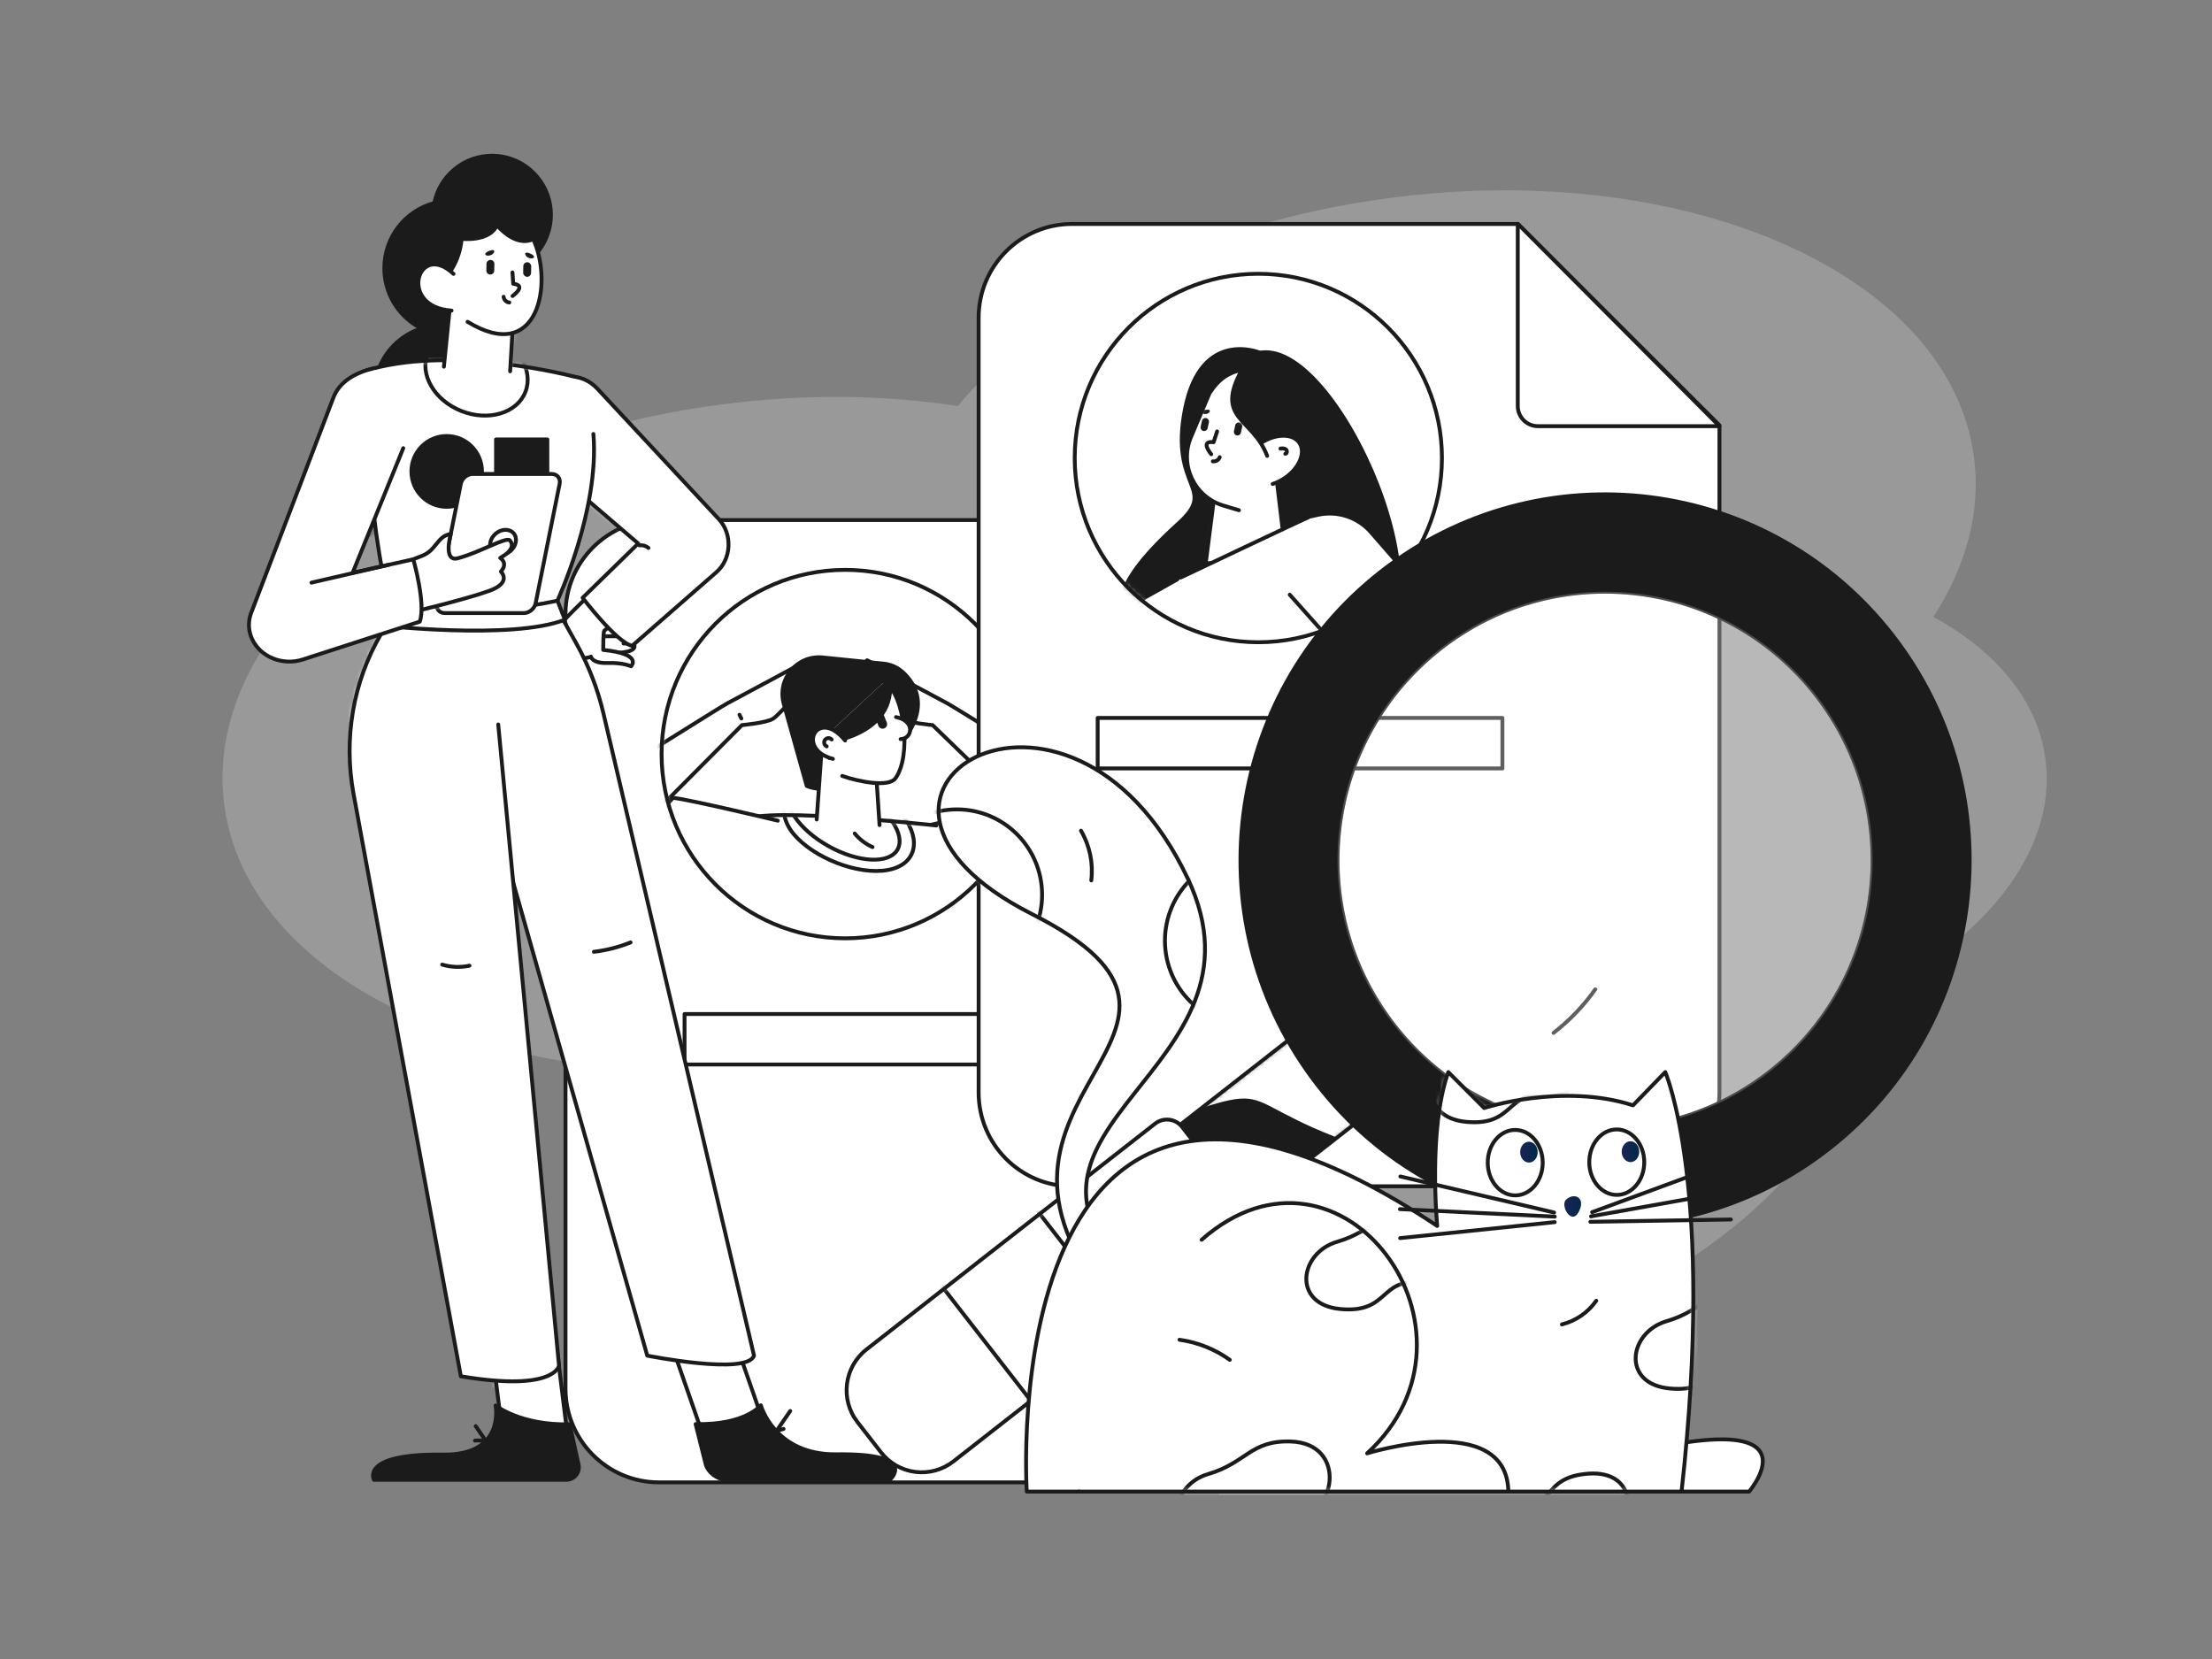 <svg width="480" height="360" viewBox="0 0 480 360" fill="none" xmlns="http://www.w3.org/2000/svg">
<rect x="0" y="0" width="480" height="360" fill="#808080" stroke="none"/>
<mask id="mask0_0_2119" style="mask-type:alpha" maskUnits="userSpaceOnUse" x="0" y="0" width="480" height="360">
<rect width="480" height="360" fill="white"/>
</mask>
<g mask="url(#mask0_0_2119)">
<path opacity="0.2" d="M125.264 230.756C137.071 237.11 152.271 241.038 169.123 241.759C169.13 241.815 169.134 241.872 169.142 241.929C174.293 281.463 230.971 306.671 295.736 298.232C357.419 290.195 404.189 254.535 404.049 217.004C430.162 204.726 446.482 184.869 443.865 164.781C442.202 152.02 433.173 141.309 419.533 133.864C426.626 122.917 429.906 111.106 428.359 99.236C423.208 59.701 366.53 34.493 301.765 42.932C260.7 48.283 226.25 65.879 207.845 88.117C192.014 85.672 174.623 85.412 156.604 87.76C91.839 96.199 43.513 135.089 48.664 174.623C52.42 203.446 83.567 224.649 125.264 230.756Z" fill="white"/>
<path d="M239.741 112.85H142.986C131.791 112.85 122.715 121.956 122.715 133.189V301.33C122.715 312.563 131.791 321.669 142.986 321.669H263.198C274.394 321.669 283.47 312.563 283.47 301.33V156.521L239.741 112.85Z" fill="white"/>
<path fill-rule="evenodd" clip-rule="evenodd" d="M239.741 112.85H142.986C131.791 112.85 122.715 121.956 122.715 133.189V301.33C122.715 312.563 131.791 321.669 142.986 321.669H263.198C274.394 321.669 283.47 312.563 283.47 301.33V156.521L239.741 112.85Z" stroke="#1B1B1B" stroke-width="0.84" stroke-linecap="round" stroke-linejoin="round"/>
<path d="M283.47 156.726H244.07C241.655 156.722 239.701 154.761 239.705 152.346V112.813L283.47 156.726Z" fill="white"/>
<path fill-rule="evenodd" clip-rule="evenodd" d="M283.47 156.726H244.07C241.655 156.722 239.701 154.761 239.705 152.346V112.813L283.47 156.726Z" stroke="#1B1B1B" stroke-width="0.84" stroke-linecap="round" stroke-linejoin="round"/>
<rect x="148.547" y="220.039" width="87.829" height="10.958" fill="white" stroke="#1B1B1B" stroke-width="0.84" stroke-linecap="round" stroke-linejoin="round"/>
<rect x="148.547" y="249.947" width="109.901" height="10.958" fill="white"/>
<rect x="148.547" y="269.124" width="87.829" height="10.958" fill="white"/>
<path d="M256.522 278.938C253.991 282.519 250.941 285.703 247.471 288.384" stroke="#1B1B1B" stroke-width="0.84" stroke-linecap="round" stroke-linejoin="round"/>
<ellipse cx="183.408" cy="163.637" rx="39.843" ry="39.977" fill="white"/>
<mask id="mask1_0_2119" style="mask-type:alpha" maskUnits="userSpaceOnUse" x="143" y="123" width="81" height="81">
<ellipse cx="183.408" cy="163.636" rx="39.843" ry="39.977" fill="white"/>
</mask>
<g mask="url(#mask1_0_2119)">
<path d="M209.804 179.66L226.251 168.587L235.904 175.383L237.126 182.581L215.803 193.762L209.804 179.66Z" fill="white"/>
<mask id="mask2_0_2119" style="mask-type:alpha" maskUnits="userSpaceOnUse" x="209" y="168" width="29" height="26">
<path fill-rule="evenodd" clip-rule="evenodd" d="M209.804 179.66L226.251 168.586L235.904 175.383L237.126 182.581L215.803 193.761L209.804 179.66Z" fill="white"/>
</mask>
<g mask="url(#mask2_0_2119)">
<path d="M232.06 197.461C229.738 184.616 218.126 173.596 218.126 173.596L219.783 194.917L227.029 193.761" fill="white"/>
</g>
<path fill-rule="evenodd" clip-rule="evenodd" d="M209.804 179.66L226.251 168.587L235.904 175.383L237.126 182.581L215.803 193.762L209.804 179.66V179.66Z" stroke="#1B1B1B" stroke-width="0.84" stroke-linecap="round" stroke-linejoin="round"/>
<path d="M218.125 173.596C218.125 173.596 227.782 189.898 224.125 192.617C224.125 192.617 201.149 204.58 204.893 204.411L201.811 179.023C201.811 179.023 209.029 177.528 218.125 173.596Z" fill="white"/>
<path fill-rule="evenodd" clip-rule="evenodd" d="M218.125 173.596C218.125 173.596 227.782 189.898 224.125 192.617C224.125 192.617 201.149 204.58 204.893 204.411L201.811 179.023C201.811 179.023 209.029 177.528 218.125 173.596Z" stroke="#1B1B1B" stroke-width="0.84" stroke-linecap="round" stroke-linejoin="round"/>
<path d="M154.12 176.913L134.794 169.77C134.794 169.77 124.306 182.427 125.907 184.682L151.292 197.461L154.12 176.913Z" fill="white"/>
<mask id="mask3_0_2119" style="mask-type:alpha" maskUnits="userSpaceOnUse" x="125" y="169" width="30" height="29">
<path fill-rule="evenodd" clip-rule="evenodd" d="M154.12 176.913L134.794 169.77C134.794 169.77 124.306 182.427 125.907 184.682L151.292 197.461L154.12 176.913Z" fill="white"/>
</mask>
<g mask="url(#mask3_0_2119)">
<path d="M148.357 172.577C136.357 182.965 134.712 196.267 134.712 196.267L147.002 195.005" fill="white"/>
</g>
<path fill-rule="evenodd" clip-rule="evenodd" d="M154.12 176.913L134.794 169.77C134.794 169.77 124.306 182.427 125.907 184.682L151.292 197.461L154.12 176.913Z" stroke="#1B1B1B" stroke-width="0.84" stroke-linecap="round" stroke-linejoin="round"/>
<path d="M203.19 179.132C203.19 179.132 159.352 174.291 161.667 178.784C169.48 193.949 163.251 171.049 158.168 239.855C158.168 239.855 188.776 253.877 205.482 241.059C205.482 241.059 207.806 214.922 206.914 196.431" fill="white"/>
<mask id="mask4_0_2119" style="mask-type:alpha" maskUnits="userSpaceOnUse" x="158" y="176" width="50" height="71">
<path fill-rule="evenodd" clip-rule="evenodd" d="M203.19 179.132C203.19 179.132 159.352 174.29 161.667 178.783C169.48 193.949 163.251 171.049 158.168 239.855C158.168 239.855 188.776 253.876 205.482 241.058C205.482 241.058 207.806 214.922 206.914 196.431" fill="white"/>
</mask>
<g mask="url(#mask4_0_2119)">
<path d="M197.286 179.142C199.964 184.318 197.39 189.005 190.127 189.005C182.865 189.005 173.664 184.318 170.986 179.142C168.309 173.966 172.025 169.77 179.288 169.77C186.55 169.77 194.608 173.966 197.286 179.142Z" fill="white" stroke="#1B1B1B" stroke-width="0.84" stroke-linecap="round" stroke-linejoin="round"/>
<ellipse cx="183.064" cy="177.803" rx="6.67" ry="13.4" transform="rotate(-60.855 183.064 177.803)" fill="white" stroke="#1B1B1B" stroke-width="0.84" stroke-linecap="round" stroke-linejoin="round"/>
</g>
<path d="M203.19 179.132C203.19 179.132 159.352 174.291 161.667 178.784C169.48 193.949 163.251 171.049 158.168 239.855C158.168 239.855 188.776 253.877 205.482 241.059C205.482 241.059 207.806 214.922 206.914 196.431" stroke="#1B1B1B" stroke-width="0.84" stroke-linecap="round" stroke-linejoin="round"/>
<path d="M168.778 178.082C168.778 178.082 150.098 173.596 146.062 173.122C146.062 173.122 136.434 182.581 139.035 193.761C139.035 193.761 171.099 205.209 175.377 206.623" fill="white"/>
<path d="M168.778 178.082C168.778 178.082 150.098 173.596 146.062 173.122C146.062 173.122 136.434 182.581 139.035 193.761C139.035 193.761 171.099 205.209 175.377 206.623" stroke="#1B1B1B" stroke-width="0.84" stroke-linecap="round" stroke-linejoin="round"/>
<path d="M142.753 175.685L160.999 157.346C160.999 157.346 166.24 156.886 167.747 155.966C169.254 155.046 176.001 147.158 176.001 147.158C176.001 147.158 175.87 145.251 174.298 146.5C174.298 146.5 176.46 144.265 175.215 143.279C175.215 143.279 159.383 151.825 157.833 152.613C156.775 153.151 137.852 165.042 125.926 172.55C121.47 175.354 121.463 181.859 125.907 184.682" fill="white"/>
<path d="M142.753 175.685L160.999 157.346C160.999 157.346 166.24 156.886 167.747 155.966C169.254 155.046 176.001 147.158 176.001 147.158C176.001 147.158 175.87 145.251 174.298 146.5C174.298 146.5 176.46 144.265 175.215 143.279C175.215 143.279 159.383 151.825 157.833 152.613C156.775 153.151 137.852 165.042 125.926 172.55C121.47 175.354 121.463 181.859 125.907 184.682" stroke="#1B1B1B" stroke-width="0.84" stroke-linecap="round" stroke-linejoin="round"/>
<path d="M223.488 177.796L202.375 157.346C202.375 157.346 197.134 156.886 195.627 155.966C194.12 155.046 187.372 147.158 187.372 147.158C187.372 147.158 187.503 145.251 189.075 146.5C189.075 146.5 186.913 144.265 188.158 143.279C188.158 143.279 203.99 151.825 205.541 152.613C206.632 153.168 225.348 164.797 236.354 171.646C240.258 174.075 240.646 179.619 237.126 182.581" fill="white"/>
<path d="M223.488 177.796L202.375 157.346C202.375 157.346 197.134 156.886 195.627 155.966C194.12 155.046 187.372 147.158 187.372 147.158C187.372 147.158 187.503 145.251 189.075 146.5C189.075 146.5 186.913 144.265 188.158 143.279C188.158 143.279 203.99 151.825 205.541 152.613C206.632 153.168 225.348 164.797 236.354 171.646C240.258 174.075 240.646 179.619 237.126 182.581V182.581" stroke="#1B1B1B" stroke-width="0.84" stroke-linecap="round" stroke-linejoin="round"/>
<path d="M175.063 170.55L170.081 152.742C168.569 147.338 172.955 142.102 178.521 142.667L191.654 144.001C193.181 144.138 194.626 144.75 195.787 145.752C198.628 148.268 202.353 153.84 194.495 162.48C183.402 174.677 175.063 170.55 175.063 170.55Z" fill="#1B1B1B" stroke="#1B1B1B" stroke-width="0.84" stroke-linecap="round" stroke-linejoin="round"/>
<path d="M190.86 179.047L189.631 160.361L178.237 163.443L177.218 177.827" fill="white"/>
<mask id="mask5_0_2119" style="mask-type:alpha" maskUnits="userSpaceOnUse" x="177" y="160" width="14" height="20">
<path fill-rule="evenodd" clip-rule="evenodd" d="M190.86 179.047L189.631 160.361L178.237 163.443L177.218 177.827" fill="white"/>
</mask>
<g mask="url(#mask5_0_2119)">
<path d="M182.769 168.381C188.22 171.615 191.524 181.808 191.032 173.938C190.814 170.44 194.398 169.016 194.398 169.016L191.991 162.716L182.818 167.478" fill="white"/>
</g>
<path d="M190.86 179.047L189.631 160.361L178.237 163.443L177.218 177.827" stroke="#1B1B1B" stroke-width="0.84" stroke-linecap="round" stroke-linejoin="round"/>
<path d="M182.769 168.381C186.563 169.695 192.867 170.867 194.301 168.904C197.804 164.105 196.386 150.904 191.989 147.963C187.591 145.023 179.858 152.91 179.858 152.91L179.96 164.471" fill="white"/>
<path d="M182.769 168.381C186.563 169.695 192.867 170.867 194.301 168.904C197.804 164.105 196.386 150.904 191.989 147.963C187.591 145.023 179.858 152.91 179.858 152.91L179.96 164.471" stroke="#1B1B1B" stroke-width="0.84" stroke-linecap="round" stroke-linejoin="round"/>
<path d="M193.021 146.919L177.593 145.117L173.735 152.166L176.415 166.272L177.298 161.42" fill="#1B1B1B"/>
<path d="M177.299 161.42C177.299 161.42 195.131 160.465 193.022 146.919L177.299 161.42Z" fill="#1B1B1B"/>
<path d="M177.299 161.42C177.299 161.42 195.131 160.465 193.022 146.919" stroke="#1B1B1B" stroke-width="0.84" stroke-linecap="round" stroke-linejoin="round"/>
<path d="M183.388 160.685C177.417 153.343 172.581 162.552 180.732 164.673L183.388 160.685Z" fill="white"/>
<path d="M183.388 160.685C177.417 153.343 172.581 162.552 180.732 164.673" stroke="#1B1B1B" stroke-width="0.84" stroke-linecap="round" stroke-linejoin="round"/>
<path d="M191.897 158.055C191.657 158.153 191.388 158.15 191.15 158.049C190.912 157.947 190.723 157.755 190.627 157.515L190.009 155.982C189.807 155.482 190.048 154.912 190.548 154.708C190.788 154.611 191.057 154.613 191.295 154.714C191.533 154.816 191.722 155.008 191.818 155.248L192.436 156.781C192.638 157.281 192.397 157.851 191.897 158.055Z" fill="#1B1B1B"/>
<path d="M190.128 151.345C187.347 152.332 187.197 153.715 188.976 153.212C190.755 152.709 191.945 150.7 190.128 151.345Z" fill="#1B1B1B"/>
<path d="M194.43 155.607C198.621 156.397 198.076 160.285 195.43 160.387L194.43 155.607Z" fill="white"/>
<path d="M194.43 155.607C198.621 156.397 198.076 160.285 195.43 160.387" stroke="#1B1B1B" stroke-width="0.84" stroke-linecap="round" stroke-linejoin="round"/>
<path d="M180.466 160.466C180.207 160.186 179.805 160.091 179.448 160.224C179.091 160.358 178.849 160.693 178.837 161.074C178.824 161.455 179.043 161.805 179.39 161.962" stroke="#1B1B1B" stroke-width="0.84" stroke-linecap="round" stroke-linejoin="round"/>
<path d="M160.473 155.103L160.873 155.907" stroke="#1B1B1B" stroke-width="0.84" stroke-linecap="round" stroke-linejoin="round"/>
<path d="M175.964 150.681L175.163 153.629" stroke="#1B1B1B" stroke-width="0.84" stroke-linecap="round" stroke-linejoin="round"/>
<path d="M177.166 153.897V154.433" stroke="#1B1B1B" stroke-width="0.84" stroke-linecap="round" stroke-linejoin="round"/>
<path d="M185.471 180.865C186.509 182.138 187.833 183.147 189.334 183.812" stroke="#1B1B1B" stroke-width="0.84" stroke-linecap="round" stroke-linejoin="round"/>
</g>
<ellipse cx="183.408" cy="163.637" rx="39.843" ry="39.977" stroke="#1B1B1B" stroke-width="0.84" stroke-linecap="round" stroke-linejoin="round"/>
<path d="M329.388 48.602H232.633C221.438 48.602 212.362 57.708 212.362 68.941V237.082C212.362 248.315 221.438 257.421 232.633 257.421H352.845C364.041 257.421 373.117 248.315 373.117 237.082V92.273L329.388 48.602Z" fill="white"/>
<path fill-rule="evenodd" clip-rule="evenodd" d="M329.388 48.602H232.633C221.438 48.602 212.362 57.708 212.362 68.941V237.082C212.362 248.315 221.438 257.421 232.633 257.421H352.845C364.041 257.421 373.117 248.315 373.117 237.082V92.273L329.388 48.602Z" stroke="#1B1B1B" stroke-width="0.84" stroke-linecap="round" stroke-linejoin="round"/>
<path d="M373.117 92.478H333.717C332.557 92.476 331.446 92.013 330.627 91.192C329.808 90.37 329.35 89.257 329.352 88.097V48.565L373.117 92.478Z" fill="white"/>
<path fill-rule="evenodd" clip-rule="evenodd" d="M373.117 92.478H333.717C332.557 92.476 331.446 92.013 330.627 91.192C329.808 90.37 329.35 89.257 329.352 88.097V48.565L373.117 92.478Z" stroke="#1B1B1B" stroke-width="0.84" stroke-linecap="round" stroke-linejoin="round"/>
<rect x="238.193" y="155.791" width="87.829" height="10.958" fill="white" stroke="#1B1B1B" stroke-width="0.84" stroke-linecap="round" stroke-linejoin="round"/>
<rect x="238.193" y="185.699" width="109.901" height="10.958" fill="white"/>
<rect x="238.193" y="204.876" width="87.829" height="10.958" fill="white"/>
<path d="M346.168 214.69C343.638 218.271 340.587 221.455 337.117 224.136" stroke="#1B1B1B" stroke-width="0.84" stroke-linecap="round" stroke-linejoin="round"/>
<ellipse cx="273.055" cy="99.388" rx="39.843" ry="39.977" fill="white"/>
<mask id="mask6_0_2119" style="mask-type:alpha" maskUnits="userSpaceOnUse" x="233" y="59" width="80" height="81">
<ellipse cx="273.054" cy="99.388" rx="39.843" ry="39.977" fill="white"/>
</mask>
<g mask="url(#mask6_0_2119)">
<path d="M274.692 83.751L273.41 76.541C273.41 76.541 260.69 71.122 257.171 88.639C253.652 106.157 264.344 105.749 255.818 113.49C247.292 121.23 237.547 131.822 247.088 137.932C256.63 144.043 296.014 134.062 296.014 134.062L288.908 107.831L274.692 83.751Z" fill="#1B1B1B" stroke="#1B1B1B" stroke-width="0.84" stroke-linecap="round" stroke-linejoin="round"/>
<path d="M271.382 77.233C270.702 78.205 270.072 79.212 269.494 80.248C263.502 91.041 272.531 92.177 275.684 100.517C277.086 104.228 277.329 109.359 274.55 117.419C266.473 140.845 271.041 153.419 297.502 140.241C316.044 131.007 287.893 68.678 271.382 77.233Z" fill="#1B1B1B" stroke="#1B1B1B" stroke-width="0.84" stroke-linecap="round" stroke-linejoin="round"/>
<path d="M279.004 120.348L276.184 97.062L264.322 101.317L261.688 121.845" fill="white"/>
<mask id="mask7_0_2119" style="mask-type:alpha" maskUnits="userSpaceOnUse" x="261" y="97" width="19" height="25">
<path fill-rule="evenodd" clip-rule="evenodd" d="M279.004 120.348L276.184 97.062L264.322 101.317L261.688 121.845" fill="white"/>
</mask>
<g mask="url(#mask7_0_2119)">
<path d="M263.428 119C266.779 113.333 268.574 110.112 268.574 110.112L263.248 108.656C263.248 108.656 260.076 124.667 263.428 119Z" fill="white"/>
</g>
<path d="M279.004 120.348L276.184 97.062L264.322 101.317L261.688 121.845" stroke="#1B1B1B" stroke-width="0.84" stroke-linecap="round" stroke-linejoin="round"/>
<path d="M272.425 97.059C272.806 96.723 273.211 96.414 273.637 96.136C276.869 94.018 280.611 94.025 281.993 96.15C283.376 98.275 281.876 101.714 278.643 103.831C277.875 104.337 277.043 104.737 276.168 105.021" fill="white"/>
<path d="M272.425 97.059C272.806 96.723 273.211 96.414 273.637 96.136C276.869 94.018 280.611 94.025 281.993 96.15C283.376 98.275 281.876 101.714 278.643 103.831C277.875 104.337 277.043 104.737 276.168 105.021" stroke="#1B1B1B" stroke-width="0.84" stroke-linecap="round" stroke-linejoin="round"/>
<path d="M274.973 98.928C271.82 90.587 263.502 91.041 269.494 80.248C266.662 80.873 264.563 82.102 262.469 85.313L258.453 94.807C255.891 100.862 259.145 107.806 265.424 109.692L268.85 110.72" fill="white"/>
<mask id="mask8_0_2119" style="mask-type:alpha" maskUnits="userSpaceOnUse" x="257" y="80" width="18" height="31">
<path fill-rule="evenodd" clip-rule="evenodd" d="M274.973 98.928C271.82 90.587 263.502 91.041 269.494 80.248C266.662 80.873 264.563 82.102 262.469 85.313L258.453 94.807C255.891 100.862 259.145 107.806 265.424 109.692L268.85 110.72" fill="white"/>
</mask>
<g mask="url(#mask8_0_2119)">
<path d="M261.133 93.519C260.716 93.427 260.452 93.014 260.543 92.596L260.821 91.317C260.864 91.116 260.985 90.941 261.158 90.83C261.33 90.719 261.54 90.681 261.741 90.724C262.158 90.816 262.423 91.229 262.331 91.647L262.053 92.927C262.01 93.127 261.889 93.302 261.716 93.414C261.544 93.525 261.334 93.563 261.133 93.519Z" fill="#1B1B1B"/>
<path d="M268.357 94.483C267.939 94.391 267.675 93.978 267.766 93.56L268.044 92.281C268.087 92.08 268.209 91.905 268.381 91.794C268.554 91.682 268.763 91.644 268.964 91.688C269.381 91.78 269.646 92.193 269.554 92.611L269.276 93.891C269.233 94.091 269.112 94.266 268.939 94.378C268.767 94.489 268.557 94.527 268.357 94.483Z" fill="#1B1B1B"/>
<path d="M264.109 93.615C263.517 95.421 263.348 95.955 263.348 95.955C260.259 95.546 262.838 98.566 262.838 98.566" stroke="#1B1B1B" stroke-width="0.84" stroke-linecap="round" stroke-linejoin="round"/>
<path d="M264.676 99.204C264.458 99.824 263.832 100.203 263.182 100.111" stroke="#1B1B1B" stroke-width="0.84" stroke-linecap="round" stroke-linejoin="round"/>
<path d="M261.94 88.897C260.301 89.011 260.44 89.857 261.469 89.852C262.498 89.848 263.011 88.823 261.94 88.897Z" fill="#1B1B1B"/>
<path d="M269.319 89.833C270.762 90.621 270.285 91.332 269.351 90.898C268.417 90.465 268.376 89.318 269.319 89.833Z" fill="#1B1B1B"/>
</g>
<path d="M274.973 98.928C271.82 90.587 263.502 91.041 269.494 80.248C266.662 80.873 264.563 82.102 262.469 85.313L258.453 94.807C255.891 100.862 259.145 107.806 265.424 109.692L268.85 110.72" stroke="#1B1B1B" stroke-width="0.84" stroke-linecap="round" stroke-linejoin="round"/>
<path d="M256.184 180.002L258.128 126.784L256.184 125.332L248.627 129.566C245.626 131.251 243.769 134.425 243.771 137.867V183.075L256.184 180.002Z" fill="white"/>
<path fill-rule="evenodd" clip-rule="evenodd" d="M256.184 180.002L258.128 126.784L256.184 125.332L248.627 129.566C245.626 131.251 243.769 134.425 243.771 137.867V183.075L256.184 180.002Z" stroke="#1B1B1B" stroke-width="0.84" stroke-linecap="round" stroke-linejoin="round"/>
<path d="M249.002 137.742C246.578 143.644 245.357 150.445 249.252 155.255C257.635 165.606 256.184 180.002 256.184 180.002L289.553 196.5L292.294 193.426C292.294 193.426 290.955 132.151 293.051 122.931C293.051 122.931 286.71 111.579 284.395 112.069C283.838 112.186 256.184 125.332 256.184 125.332" fill="white"/>
<path d="M249.002 137.742C246.578 143.644 245.357 150.445 249.252 155.255C257.635 165.606 256.184 180.002 256.184 180.002L289.553 196.5L292.294 193.426C292.294 193.426 290.955 132.151 293.051 122.931C293.051 122.931 286.71 111.579 284.395 112.069C283.838 112.186 256.184 125.332 256.184 125.332" stroke="#1B1B1B" stroke-width="0.84" stroke-linecap="round" stroke-linejoin="round"/>
<path d="M277.648 188.006L284.889 185.036L307.124 150.079L293.051 122.931L290.647 115.427L286.056 111.933C289.962 111.614 293.774 113.249 296.236 116.299L323.406 149.917L294.427 188.442L290.113 193.548L284.615 191.347L277.648 188.006Z" fill="white"/>
<path fill-rule="evenodd" clip-rule="evenodd" d="M277.648 188.006L284.889 185.036L307.124 150.079L293.051 122.931L290.647 115.427L286.056 111.933C289.962 111.614 293.774 113.249 296.236 116.299L323.406 149.917L294.427 188.442L290.113 193.548L284.615 191.347L277.648 188.006Z" stroke="#1B1B1B" stroke-width="0.84" stroke-linecap="round" stroke-linejoin="round"/>
<path d="M279.873 129.049L298.339 149.758L285.919 173.774C286.349 178.479 301.125 184.284 301.125 184.284L320.742 156.932C324.14 152.192 323.835 145.738 320.005 141.338L297.501 115.518C294.644 112.236 290.221 110.778 285.973 111.719L284.394 112.069" fill="white"/>
<path d="M279.873 129.049L298.339 149.758L285.919 173.774C286.349 178.479 301.125 184.284 301.125 184.284L320.742 156.932C324.14 152.192 323.835 145.738 320.005 141.338L297.501 115.518C294.644 112.236 290.221 110.778 285.973 111.719L284.394 112.069" stroke="#1B1B1B" stroke-width="0.84" stroke-linecap="round" stroke-linejoin="round"/>
<path d="M288.439 100.263C289.802 101.499 290.809 103.077 291.356 104.833" stroke="#1B1B1B" stroke-width="0.84" stroke-linecap="round" stroke-linejoin="round"/>
<path d="M277.859 97.342C278.265 97.297 278.717 97.264 279.037 97.518C279.356 97.773 279.317 98.423 278.913 98.473" stroke="#1B1B1B" stroke-width="0.84" stroke-linecap="round" stroke-linejoin="round"/>
</g>
<ellipse cx="273.055" cy="99.388" rx="39.843" ry="39.977" stroke="#1B1B1B" stroke-width="0.84" stroke-linecap="round" stroke-linejoin="round"/>
<path d="M240.303 285.843L226.09 267.555L285.792 220.847L300.004 239.135L240.303 285.843Z" fill="#1B1B1B"/>
<mask id="mask9_0_2119" style="mask-type:alpha" maskUnits="userSpaceOnUse" x="226" y="220" width="75" height="66">
<path fill-rule="evenodd" clip-rule="evenodd" d="M240.303 285.843L226.09 267.555L285.792 220.847L300.004 239.135L240.303 285.843Z" fill="white"/>
</mask>
<g mask="url(#mask9_0_2119)">
<path d="M310.449 253.345C261.216 240.074 283.227 232.651 250.652 243.831C218.077 255.011 269.177 184.671 269.177 184.671L302.512 222.469L310.637 231" fill="white"/>
</g>
<path fill-rule="evenodd" clip-rule="evenodd" d="M240.303 285.843L226.09 267.555L285.792 220.847L300.004 239.135L240.303 285.843V285.843Z" stroke="#1B1B1B" stroke-width="0.84" stroke-linecap="round" stroke-linejoin="round"/>
<path fill-rule="evenodd" clip-rule="evenodd" d="M299.647 124.049C334.105 97.091 383.819 103.264 410.687 137.837C437.555 172.41 431.403 222.29 396.946 249.249C362.489 276.207 312.774 270.034 285.906 235.461C259.038 200.888 265.19 151.007 299.647 124.049ZM312.596 140.711C287.31 160.494 282.795 197.098 302.512 222.469C322.229 247.84 358.711 252.37 383.997 232.587C409.283 212.804 413.798 176.199 394.081 150.829C374.364 125.458 337.882 120.928 312.596 140.711Z" fill="#1B1B1B"/>
<path d="M410.687 137.837L410.355 138.094L410.687 137.837ZM299.647 124.049L299.389 123.718L299.647 124.049ZM285.906 235.461L285.574 235.719L285.906 235.461ZM302.512 222.469L302.844 222.211V222.211L302.512 222.469ZM312.596 140.711L312.337 140.38L312.596 140.711ZM394.081 150.829L394.413 150.571L394.081 150.829ZM411.019 137.579C384.008 102.823 334.029 96.617 299.389 123.718L299.906 124.38C334.18 97.565 383.63 103.705 410.355 138.094L411.019 137.579ZM397.205 249.579C431.845 222.478 438.029 172.334 411.019 137.579L410.355 138.094C437.082 172.485 430.962 222.102 396.687 248.918L397.205 249.579ZM285.574 235.719C312.585 270.475 362.564 276.681 397.205 249.579L396.687 248.918C362.413 275.733 312.964 269.593 286.238 235.203L285.574 235.719ZM299.389 123.718C264.749 150.819 258.565 200.964 285.574 235.719L286.238 235.203C259.511 200.813 265.632 151.195 299.906 124.38L299.389 123.718ZM302.844 222.211C283.269 197.023 287.751 160.682 312.855 141.042L312.337 140.38C286.869 160.306 282.322 197.174 302.18 222.727L302.844 222.211ZM383.738 232.256C358.636 251.896 322.418 247.399 302.844 222.211L302.18 222.727C322.04 248.281 358.786 252.844 384.256 232.918L383.738 232.256ZM393.749 151.086C413.324 176.275 408.842 212.616 383.738 232.256L384.256 232.918C409.725 212.992 414.271 176.124 394.413 150.571L393.749 151.086ZM312.855 141.042C337.958 121.402 374.175 125.899 393.749 151.086L394.413 150.571C374.553 125.017 337.807 120.454 312.337 140.38L312.855 141.042Z" fill="#1B1B1B"/>
<path d="M191.174 315.16L186.079 308.605C182.275 303.707 183.144 296.655 188.025 292.828L250.652 243.831C251.527 243.146 252.637 242.838 253.739 242.975C254.841 243.112 255.843 243.682 256.523 244.56L270.251 262.224C271.672 264.053 271.347 266.686 269.525 268.115L206.898 317.113C204.556 318.945 201.581 319.77 198.63 319.403C195.679 319.037 192.996 317.51 191.174 315.16Z" fill="white"/>
<mask id="mask10_0_2119" style="mask-type:alpha" maskUnits="userSpaceOnUse" x="183" y="242" width="89" height="78">
<path fill-rule="evenodd" clip-rule="evenodd" d="M191.174 315.16L186.079 308.605C182.275 303.707 183.144 296.655 188.025 292.828L250.652 243.831C251.527 243.146 252.637 242.838 253.739 242.975C254.841 243.112 255.843 243.682 256.523 244.56L270.251 262.224C271.672 264.053 271.347 266.686 269.525 268.115L206.898 317.113C204.556 318.945 201.581 319.77 198.63 319.403C195.679 319.037 192.996 317.51 191.174 315.16Z" fill="white"/>
</mask>
<g mask="url(#mask10_0_2119)">
<path d="M237.121 321.236L200.494 274.106L221.291 257.835L257.918 304.965L237.121 321.236Z" fill="white" stroke="#1B1B1B" stroke-width="0.84" stroke-linecap="round" stroke-linejoin="round"/>
<path d="M232.562 306.167C180.418 324.769 185.053 282.637 185.053 282.637L157.243 300.353L166.6 345.696L229.705 311.693" fill="white"/>
</g>
<path fill-rule="evenodd" clip-rule="evenodd" d="M191.174 315.16L186.079 308.605C182.275 303.707 183.144 296.655 188.025 292.828L250.652 243.831C251.527 243.146 252.637 242.838 253.739 242.975C254.841 243.112 255.843 243.682 256.523 244.56L270.251 262.224C271.672 264.053 271.347 266.686 269.525 268.115L206.898 317.113C204.556 318.945 201.581 319.77 198.63 319.403C195.679 319.037 192.996 317.51 191.174 315.16Z" stroke="#1B1B1B" stroke-width="0.84" stroke-linecap="round" stroke-linejoin="round"/>
<ellipse opacity="0.3" cx="348.296" cy="186.649" rx="58.058" ry="58.253" fill="white" stroke="#1B1B1B" stroke-width="0.84" stroke-linecap="round" stroke-linejoin="round"/>
<path d="M390.639 131.308L383.686 128.983" stroke="#1B1B1B" stroke-width="0.84" stroke-linecap="round" stroke-linejoin="round"/>
<path d="M244.277 272.73L238.863 268.087" stroke="#1B1B1B" stroke-width="0.84" stroke-linecap="round" stroke-linejoin="round"/>
<path d="M119.547 46.613C119.547 39.532 113.825 33.791 106.767 33.791C100.685 33.799 95.449 38.088 94.244 44.05C87.844 45.76 83.393 51.559 83.397 58.184C83.397 66.268 89.928 72.822 97.985 72.822C106.043 72.822 112.574 66.268 112.574 58.184C112.574 58.132 112.567 58.082 112.566 58.03C116.853 55.838 119.55 51.428 119.547 46.613Z" fill="#1B1B1B" stroke="#1B1B1B" stroke-width="0.84" stroke-linecap="round" stroke-linejoin="round"/>
<path d="M129.789 138.057H135.98C136.728 138.057 136.52 139.475 135.315 139.642H137.351C137.518 139.642 138.916 141.291 134.498 141.633C130.08 141.976 129.582 141.633 129.582 141.633L129.789 138.057Z" fill="white" stroke="#1B1B1B" stroke-width="0.84" stroke-linecap="round" stroke-linejoin="round"/>
<path d="M134.095 123.125C134.095 123.125 122.809 133.861 122.587 134.472C122.365 135.083 125.468 142.921 125.468 142.921C125.468 142.921 127.85 142.81 128.238 142.476C128.238 142.476 128.404 143.977 131.839 143.866C135.274 143.755 136.936 144.589 136.936 144.589C136.936 144.589 139.65 141.921 130.897 141.031C130.897 141.031 130.897 137.085 131.119 136.862C131.34 136.64 137.767 131.47 137.767 131.47L134.095 123.125Z" fill="white"/>
<mask id="mask11_0_2119" style="mask-type:alpha" maskUnits="userSpaceOnUse" x="122" y="123" width="16" height="22">
<path fill-rule="evenodd" clip-rule="evenodd" d="M134.095 123.125C134.095 123.125 122.809 133.861 122.587 134.472C122.365 135.083 125.468 142.921 125.468 142.921C125.468 142.921 127.85 142.81 128.238 142.476C128.238 142.476 128.404 143.977 131.839 143.866C135.274 143.755 136.936 144.589 136.936 144.589C136.936 144.589 139.65 141.921 130.897 141.031C130.897 141.031 130.897 137.085 131.119 136.862C131.34 136.64 137.767 131.47 137.767 131.47L134.095 123.125Z" fill="white"/>
</mask>
<g mask="url(#mask11_0_2119)">
<path d="M125.758 128.424C126.424 135.187 130.76 134.33 130.962 138.057C131.165 141.785 134.943 131.248 134.943 131.248L128.905 126.491L128.276 126.12" fill="white"/>
</g>
<path fill-rule="evenodd" clip-rule="evenodd" d="M134.095 123.125C134.095 123.125 122.809 133.861 122.587 134.472C122.365 135.083 125.468 142.921 125.468 142.921C125.468 142.921 127.85 142.81 128.238 142.476C128.238 142.476 128.404 143.977 131.839 143.866C135.274 143.755 136.936 144.589 136.936 144.589C136.936 144.589 139.65 141.921 130.897 141.031C130.897 141.031 130.897 137.085 131.119 136.862C131.34 136.64 137.767 131.47 137.767 131.47L134.095 123.125Z" stroke="#1B1B1B" stroke-width="0.84" stroke-linecap="round" stroke-linejoin="round"/>
<ellipse cx="95.834" cy="85.233" rx="14.589" ry="14.638" fill="#1B1B1B" stroke="#1B1B1B" stroke-width="0.84" stroke-linecap="round" stroke-linejoin="round"/>
<path d="M159.135 290.205C159.583 290.861 167.561 314.267 167.561 314.267L153.045 312.845L141.505 279.705L159.135 290.205Z" fill="white"/>
<mask id="mask12_0_2119" style="mask-type:alpha" maskUnits="userSpaceOnUse" x="141" y="279" width="27" height="36">
<path fill-rule="evenodd" clip-rule="evenodd" d="M159.136 290.205C159.584 290.862 167.562 314.267 167.562 314.267L153.045 312.845L141.506 279.706L159.136 290.205Z" fill="white"/>
</mask>
<g mask="url(#mask12_0_2119)">
<path d="M160.979 293.228C163.534 299.917 152.09 294.12 150.09 297.687C148.09 301.254 150.95 309.017 150.95 309.017C150.95 309.017 143.868 303.707 144.091 301.366C144.313 299.025 144.757 288.657 144.757 288.657L156.868 290.106" fill="white"/>
</g>
<path fill-rule="evenodd" clip-rule="evenodd" d="M159.135 290.205C159.583 290.861 167.561 314.267 167.561 314.267L153.045 312.845L141.505 279.705L159.135 290.205Z" stroke="#1B1B1B" stroke-width="0.84" stroke-linecap="round" stroke-linejoin="round"/>
<path d="M157.456 321.048H193.167C193.167 321.048 199.545 315.329 181.484 315.579C168.068 315.765 165.1 304.945 165.1 304.945C165.1 304.945 161.757 309.279 150.95 309.017L153.129 317.695C153.572 319.462 155.62 321.048 157.456 321.048Z" fill="#1B1B1B" stroke="#1B1B1B" stroke-width="0.84" stroke-linecap="round" stroke-linejoin="round"/>
<path d="M140.454 294.169C140.454 294.169 162.137 298.504 163.622 294.169L130.928 154.744C129.686 149.46 127.713 144.375 125.067 139.635L118.059 127.065L103.386 130.542L103.274 162.959L140.454 294.169Z" fill="white"/>
<path fill-rule="evenodd" clip-rule="evenodd" d="M140.454 294.169C140.454 294.169 162.137 298.504 163.622 294.169L130.928 154.744C129.686 149.46 127.713 144.375 125.067 139.635L118.059 127.065L103.386 130.542L103.274 162.959L140.454 294.169Z" stroke="#1B1B1B" stroke-width="0.84" stroke-linecap="round" stroke-linejoin="round"/>
<path d="M126.43 129.717C126.43 129.717 133.755 139.371 137.158 140.153L155.487 124.137C158.735 121.298 158.981 115.877 156.006 112.682L129.641 84.361C126.265 80.734 120.921 80.835 117.655 84.588C114.067 88.711 114.64 97.501 118.724 100.992L138.497 117.943L126.43 129.717Z" fill="white"/>
<mask id="mask13_0_2119" style="mask-type:alpha" maskUnits="userSpaceOnUse" x="115" y="81" width="44" height="60">
<path fill-rule="evenodd" clip-rule="evenodd" d="M126.43 129.717C126.43 129.717 133.755 139.371 137.158 140.153L155.487 124.137C158.735 121.298 158.981 115.877 156.006 112.682L129.641 84.361C126.265 80.734 120.921 80.835 117.655 84.588C114.067 88.711 114.64 97.501 118.724 100.992L138.497 117.943L126.43 129.717Z" fill="white"/>
</mask>
<g mask="url(#mask13_0_2119)">
<path d="M128.905 95.565C127.213 114.895 136.684 116.389 136.684 116.389L117.519 113.528L124.782 95.777" fill="white"/>
</g>
<path fill-rule="evenodd" clip-rule="evenodd" d="M126.43 129.717C126.43 129.717 133.755 139.371 137.158 140.153L155.487 124.137C158.735 121.298 158.981 115.877 156.006 112.682L129.641 84.361C126.265 80.734 120.921 80.835 117.655 84.588V84.588C114.067 88.711 114.64 97.501 118.724 100.992L138.497 117.943L126.43 129.717Z" stroke="#1B1B1B" stroke-width="0.84" stroke-linecap="round" stroke-linejoin="round"/>
<path d="M106.544 290.224C106.405 290.881 109.485 314.329 109.485 314.329L123.33 312.905L119.213 279.705L106.544 290.224Z" fill="white"/>
<mask id="mask14_0_2119" style="mask-type:alpha" maskUnits="userSpaceOnUse" x="106" y="279" width="18" height="36">
<path fill-rule="evenodd" clip-rule="evenodd" d="M106.544 290.224C106.406 290.881 109.486 314.329 109.486 314.329L123.331 312.905L119.213 279.705L106.544 290.224Z" fill="white"/>
</mask>
<g mask="url(#mask14_0_2119)">
<path d="M102.648 300.697C113.425 302.035 122.967 299.005 121.189 295.103C119.412 291.201 115.647 293.562 115.647 293.562L106.539 296.096" fill="white"/>
</g>
<path fill-rule="evenodd" clip-rule="evenodd" d="M106.544 290.224C106.405 290.881 109.485 314.329 109.485 314.329L123.33 312.905L119.213 279.705L106.544 290.224Z" stroke="#1B1B1B" stroke-width="0.84" stroke-linecap="round" stroke-linejoin="round"/>
<path d="M122.794 321.122H81.149C81.149 321.122 78.004 315.393 96.183 315.644C109.687 315.83 107.543 304.99 107.543 304.99C107.543 304.99 112.933 309.332 123.617 309.069L125.538 317.763C125.929 319.533 124.631 321.122 122.794 321.122Z" fill="#1B1B1B" stroke="#1B1B1B" stroke-width="0.84" stroke-linecap="round" stroke-linejoin="round"/>
<path d="M105.372 128.264L88.824 127.065L82.606 137.718C76.628 147.961 74.514 160.314 76.706 172.207L100.003 298.652C120.509 302.093 121.305 296.326 121.305 296.326L108.115 157.205" fill="white"/>
<mask id="mask15_0_2119" style="mask-type:alpha" maskUnits="userSpaceOnUse" x="75" y="127" width="47" height="173">
<path fill-rule="evenodd" clip-rule="evenodd" d="M105.372 128.264L88.824 127.065L82.607 137.718C76.628 147.961 74.515 160.314 76.706 172.207L100.004 298.652C120.51 302.093 121.305 296.326 121.305 296.326L108.116 157.205" fill="white"/>
</mask>
<g mask="url(#mask15_0_2119)">
<path d="M61.069 154.761C92.772 167.544 76.254 127.922 101.364 123.876C126.474 119.83 73.461 115.853 73.461 115.853L59.588 137.816" fill="white"/>
</g>
<path d="M105.372 128.264L88.824 127.065L82.606 137.718C76.628 147.961 74.514 160.314 76.706 172.207L100.003 298.652C120.509 302.093 121.305 296.326 121.305 296.326L108.115 157.205" stroke="#1B1B1B" stroke-width="0.84" stroke-linecap="round" stroke-linejoin="round"/>
<path d="M82.041 135.661C82.041 135.661 111.067 138.989 122.587 134.472L120.963 130.329L84.423 129.796L82.041 135.661Z" fill="white" stroke="#1B1B1B" stroke-width="0.84" stroke-linecap="round" stroke-linejoin="round"/>
<path d="M124.795 81.778C124.795 81.778 97.562 74.481 78.737 80.626C78.737 80.626 80.054 115.6 84.423 129.796C103.475 134.803 120.963 130.329 120.963 130.329C120.963 130.329 130.129 110.602 128.767 94.176" fill="white"/>
<mask id="mask16_0_2119" style="mask-type:alpha" maskUnits="userSpaceOnUse" x="78" y="78" width="51" height="55">
<path fill-rule="evenodd" clip-rule="evenodd" d="M124.795 81.778C124.795 81.778 97.562 74.481 78.737 80.626C78.737 80.626 80.054 115.6 84.423 129.796C103.475 134.803 120.963 130.329 120.963 130.329C120.963 130.329 130.129 110.602 128.767 94.176" fill="white"/>
</mask>
<g mask="url(#mask16_0_2119)">
<ellipse cx="103.405" cy="80.875" rx="8.941" ry="11.398" transform="rotate(-68.402 103.405 80.875)" fill="white" stroke="#1B1B1B" stroke-width="0.84" stroke-linecap="round" stroke-linejoin="round"/>
<ellipse cx="96.931" cy="102.296" rx="7.655" ry="7.681" fill="#1B1B1B" stroke="#1B1B1B" stroke-width="0.84" stroke-linecap="round" stroke-linejoin="round"/>
<rect x="107.638" y="95.356" width="11.136" height="11.173" fill="#1B1B1B" stroke="#1B1B1B" stroke-width="0.84" stroke-linecap="round" stroke-linejoin="round"/>
</g>
<path d="M124.795 81.778C124.795 81.778 97.562 74.481 78.737 80.626C78.737 80.626 80.054 115.6 84.423 129.796C103.475 134.803 120.963 130.329 120.963 130.329C120.963 130.329 130.129 110.602 128.767 94.176" stroke="#1B1B1B" stroke-width="0.84" stroke-linecap="round" stroke-linejoin="round"/>
<path d="M113.647 133.039H96.516C95.326 133.039 94.553 132.088 94.789 130.915L100.003 104.972C100.238 103.799 101.394 102.848 102.584 102.848H119.715C120.905 102.848 121.678 103.799 121.442 104.972L116.228 130.915C115.993 132.088 114.837 133.039 113.647 133.039Z" fill="white" stroke="#1B1B1B" stroke-width="0.84" stroke-linecap="round" stroke-linejoin="round"/>
<ellipse cx="109.16" cy="117.688" rx="3.024" ry="2.476" transform="rotate(-40.169 109.16 117.688)" fill="white" stroke="#1B1B1B" stroke-width="0.84" stroke-linecap="round" stroke-linejoin="round"/>
<path d="M110.698 80.571L111.73 63.1H97.985L96.32 79.569" fill="white"/>
<mask id="mask17_0_2119" style="mask-type:alpha" maskUnits="userSpaceOnUse" x="96" y="63" width="16" height="18">
<path fill-rule="evenodd" clip-rule="evenodd" d="M110.698 80.571L111.73 63.1H97.985L96.32 79.569" fill="white"/>
</mask>
<g mask="url(#mask17_0_2119)">
<path d="M115.223 79.847C104.823 79.847 108.984 74.261 101.472 69.071C95.357 64.846 110.423 65.838 110.423 65.838L115.223 79.847Z" fill="white"/>
</g>
<path d="M110.698 80.571L111.73 63.1H97.985L96.32 79.569" stroke="#1B1B1B" stroke-width="0.84" stroke-linecap="round" stroke-linejoin="round"/>
<path d="M101.457 69.827C117.051 79.346 120.05 61.162 115.708 51.893C111.706 53.748 107.839 48.856 107.839 48.856C106.252 52.542 100.173 51.827 100.173 51.827C100.173 51.827 99.807 59.232 93.9 62.256L93.987 63.945" fill="white"/>
<mask id="mask18_0_2119" style="mask-type:alpha" maskUnits="userSpaceOnUse" x="93" y="48" width="25" height="25">
<path fill-rule="evenodd" clip-rule="evenodd" d="M101.457 69.827C117.051 79.346 120.05 61.162 115.708 51.893C111.706 53.748 107.839 48.856 107.839 48.856C106.252 52.542 100.173 51.827 100.173 51.827C100.173 51.827 99.807 59.232 93.9 62.256L93.987 63.945" fill="white"/>
</mask>
<g mask="url(#mask18_0_2119)">
<rect x="115.223" y="60.091" width="1.715" height="3.174" rx="0.858" transform="rotate(-178.775 115.223 60.091)" fill="#1B1B1B"/>
<path d="M111.204 59.119C111.335 61.015 111.368 61.574 111.368 61.574C114.463 61.934 111.222 64.229 111.222 64.229" stroke="#1B1B1B" stroke-width="0.84" stroke-linecap="round" stroke-linejoin="round"/>
<path d="M109.283 64.398C109.343 65.052 109.856 65.573 110.51 65.643" stroke="#1B1B1B" stroke-width="0.84" stroke-linecap="round" stroke-linejoin="round"/>
<path d="M106.374 59.575C105.901 59.565 105.525 59.173 105.535 58.7L105.567 57.241C105.572 57.014 105.667 56.797 105.831 56.64C105.995 56.483 106.215 56.397 106.442 56.402C106.916 56.412 107.292 56.804 107.282 57.278L107.25 58.736C107.245 58.964 107.15 59.18 106.986 59.337C106.822 59.495 106.602 59.58 106.374 59.575L106.374 59.575Z" fill="#1B1B1B"/>
<path d="M114.69 54.876C116.429 55.425 116.06 56.301 114.951 56.029C113.842 55.757 113.554 54.517 114.69 54.876Z" fill="#1B1B1B"/>
<path d="M106.538 54.308C104.777 54.782 105.108 55.673 106.228 55.449C107.348 55.224 107.688 53.998 106.538 54.308Z" fill="#1B1B1B"/>
</g>
<path d="M101.457 69.827C117.051 79.346 120.05 61.162 115.708 51.893C111.706 53.748 107.839 48.856 107.839 48.856C106.252 52.542 100.173 51.827 100.173 51.827C100.173 51.827 99.807 59.232 93.9 62.256L93.987 63.945" stroke="#1B1B1B" stroke-width="0.84" stroke-linecap="round" stroke-linejoin="round"/>
<path d="M98.411 59.436C90.655 52.106 86.254 66.629 97.985 67.401L98.411 59.436Z" fill="white"/>
<path d="M98.411 59.436C90.655 52.106 86.254 66.629 97.985 67.401" stroke="#1B1B1B" stroke-width="0.84" stroke-linecap="round" stroke-linejoin="round"/>
<path d="M86.767 122.817C88.247 121.985 89.793 121.274 91.389 120.693C94.747 119.502 94.747 116.373 97.816 115.853C97.816 115.853 96.09 121.987 99.317 121.149C104.098 119.907 109.902 116.37 110.658 117.28C111.414 118.19 111.339 119.48 108.541 121.073C108.541 121.073 110.356 122.135 108.692 124.031C108.692 124.031 111.187 126.383 106.198 128.203C101.208 130.024 88.582 133.039 88.582 133.039L86.767 122.817Z" fill="white"/>
<mask id="mask19_0_2119" style="mask-type:alpha" maskUnits="userSpaceOnUse" x="86" y="115" width="26" height="19">
<path fill-rule="evenodd" clip-rule="evenodd" d="M86.767 122.817C88.247 121.985 89.793 121.274 91.389 120.693C94.747 119.502 94.747 116.373 97.816 115.853C97.816 115.853 96.09 121.987 99.317 121.149C104.098 119.907 109.902 116.37 110.658 117.28C111.414 118.19 111.339 119.48 108.541 121.073C108.541 121.073 110.356 122.135 108.692 124.031C108.692 124.031 111.187 126.383 106.198 128.203C101.208 130.024 88.582 133.039 88.582 133.039L86.767 122.817Z" fill="white"/>
</mask>
<g mask="url(#mask19_0_2119)">
<path d="M88.944 120.36C93.611 126.38 93.12 131.967 96.81 130.966C100.5 129.965 92.129 134.629 92.129 134.629C92.129 134.629 86.315 132.383 86.352 132.169C86.389 131.954 86.056 127.066 86.056 127.066" fill="white"/>
</g>
<path fill-rule="evenodd" clip-rule="evenodd" d="M86.767 122.817C88.247 121.985 89.793 121.274 91.389 120.693C94.747 119.502 94.747 116.373 97.816 115.853C97.816 115.853 96.09 121.987 99.317 121.149C104.098 119.907 109.902 116.37 110.658 117.28C111.414 118.19 111.339 119.48 108.541 121.073C108.541 121.073 110.356 122.135 108.692 124.031C108.692 124.031 111.187 126.383 106.198 128.203C101.208 130.024 88.582 133.039 88.582 133.039L86.767 122.817Z" stroke="#1B1B1B" stroke-width="0.84" stroke-linecap="round" stroke-linejoin="round"/>
<path d="M81.245 79.881C77.376 80.776 73.662 82.651 72.297 86.408L54.684 132.532C54.507 132.928 54.365 133.339 54.259 133.76L54.219 133.874L54.231 133.872C53.846 135.452 54.002 137.115 54.673 138.596C56.445 142.549 61.31 144.534 65.724 143.106L91.082 134.9C92.478 131.082 89.682 121.37 89.682 121.37L76.522 124.294L87.508 97.25" fill="white"/>
<path d="M81.245 79.881C77.376 80.776 73.662 82.651 72.297 86.408L54.684 132.532C54.507 132.928 54.365 133.339 54.259 133.76L54.219 133.874L54.231 133.872C53.846 135.452 54.002 137.115 54.673 138.596C56.445 142.549 61.31 144.534 65.724 143.106L91.082 134.9C92.478 131.082 89.682 121.37 89.682 121.37L76.522 124.294L87.508 97.25" stroke="#1B1B1B" stroke-width="0.84" stroke-linecap="round" stroke-linejoin="round"/>
<path d="M67.59 126.429L84.376 122.549L67.59 126.429Z" fill="white"/>
<path d="M67.59 126.429L84.376 122.549" stroke="#1B1B1B" stroke-width="0.84" stroke-linecap="round" stroke-linejoin="round"/>
<path d="M94.132 44.028C93.847 45.393 94.174 46.815 95.028 47.918" stroke="#1B1B1B" stroke-width="0.84" stroke-linecap="round" stroke-linejoin="round"/>
<path d="M113.44 45.197L113.884 46.535" stroke="#1B1B1B" stroke-width="0.84" stroke-linecap="round" stroke-linejoin="round"/>
<path d="M138.774 118.34C139.472 118.24 140.179 118.446 140.713 118.905" stroke="#1B1B1B" stroke-width="0.84" stroke-linecap="round" stroke-linejoin="round"/>
<path d="M95.953 209.316C97.876 209.894 99.914 209.975 101.876 209.551" stroke="#1B1B1B" stroke-width="0.84" stroke-linecap="round" stroke-linejoin="round"/>
<path d="M128.872 206.536C131.603 206.214 134.281 205.531 136.833 204.504" stroke="#1B1B1B" stroke-width="0.84" stroke-linecap="round" stroke-linejoin="round"/>
<path d="M171.478 306.185L168.816 310.053" stroke="#1B1B1B" stroke-width="0.84" stroke-linecap="round" stroke-linejoin="round"/>
<path d="M170.031 310.073L167.957 310.668" stroke="#1B1B1B" stroke-width="0.84" stroke-linecap="round" stroke-linejoin="round"/>
<path d="M103.229 309.471L105.465 312.731" stroke="#1B1B1B" stroke-width="0.84" stroke-linecap="round" stroke-linejoin="round"/>
<path d="M103.071 312.61C103.922 312.514 104.784 312.601 105.598 312.866" stroke="#1B1B1B" stroke-width="0.84" stroke-linecap="round" stroke-linejoin="round"/>
<path d="M336.942 323.672H379.552C379.552 323.672 400.273 299.502 332.272 321.757" fill="white"/>
<path d="M336.942 323.672H379.552C379.552 323.672 400.273 299.502 332.272 321.757" stroke="#1B1B1B" stroke-width="0.84" stroke-linecap="round" stroke-linejoin="round"/>
<path d="M241.544 283.119C241.542 283.156 241.518 283.187 241.483 283.199C241.448 283.211 241.409 283.2 241.385 283.172C202.468 237.297 275.057 224.239 223.9 198.328C172.679 172.383 231.806 135.862 257.746 190.643C277.575 232.519 210.34 244.456 246.582 278.097L241.544 283.119Z" fill="white"/>
<mask id="mask20_0_2119" style="mask-type:alpha" maskUnits="userSpaceOnUse" x="203" y="162" width="59" height="122">
<path fill-rule="evenodd" clip-rule="evenodd" d="M241.544 283.119C241.541 283.156 241.517 283.187 241.482 283.199C241.447 283.211 241.409 283.2 241.385 283.172C202.467 237.297 275.056 224.239 223.9 198.328C172.678 172.383 231.805 135.862 257.745 190.643C277.575 232.519 210.34 244.456 246.581 278.097L241.544 283.119Z" fill="white"/>
</mask>
<g mask="url(#mask20_0_2119)">
<ellipse cx="271.273" cy="204.135" rx="18.482" ry="18.544" fill="white" stroke="#1B1B1B" stroke-width="0.84" stroke-linecap="round" stroke-linejoin="round"/>
<ellipse cx="207.65" cy="194.179" rx="18.482" ry="18.544" fill="white" stroke="#1B1B1B" stroke-width="0.84" stroke-linecap="round" stroke-linejoin="round"/>
</g>
<path fill-rule="evenodd" clip-rule="evenodd" d="M241.544 283.119C241.542 283.156 241.518 283.187 241.483 283.199C241.448 283.211 241.409 283.2 241.385 283.172C202.468 237.297 275.056 224.239 223.9 198.328C172.679 172.383 231.806 135.862 257.746 190.643C277.575 232.519 210.34 244.456 246.582 278.097L241.544 283.119Z" stroke="#1B1B1B" stroke-width="0.84" stroke-linecap="round" stroke-linejoin="round"/>
<path d="M314.274 323.672H222.808C222.808 323.672 214.977 201.601 311.87 266.023C311.87 266.023 309.864 245.004 314.274 232.641L322.061 240.434C322.061 240.434 339.049 234.913 354.355 239.858L361.359 232.641C361.359 232.641 372.255 257.688 364.896 323.672H314.274Z" fill="white"/>
<mask id="mask21_0_2119" style="mask-type:alpha" maskUnits="userSpaceOnUse" x="222" y="232" width="146" height="92">
<path fill-rule="evenodd" clip-rule="evenodd" d="M314.274 323.672H222.808C222.808 323.672 214.977 201.601 311.87 266.023C311.87 266.023 309.864 245.004 314.274 232.641L322.061 240.434C322.061 240.434 339.049 234.913 354.355 239.858L361.359 232.641C361.359 232.641 372.255 257.688 364.896 323.672H314.274Z" fill="white"/>
</mask>
<g mask="url(#mask21_0_2119)">
<path d="M335.19 327.906C335.19 327.906 339.276 301.006 301.92 312.339C301.92 312.339 325.07 287.56 298.173 269.227C271.275 250.893 263.396 333.177 263.396 333.177" fill="white"/>
<path d="M379.515 279.628C370.799 279.374 369.953 284.275 361.664 286.689C353.375 289.103 351.769 300.362 362.397 301.306C373.024 302.25 370.742 294.478 379.992 295.566C389.243 296.653 392.241 279.999 379.515 279.628Z" fill="white" stroke="#1B1B1B" stroke-width="0.84" stroke-linecap="round" stroke-linejoin="round"/>
<path d="M331.237 343.876C339.884 342.757 339.955 337.784 347.765 334.097C355.574 330.41 355.403 319.038 344.759 319.775C334.116 320.513 337.583 327.831 328.277 328.211C318.971 328.59 318.609 345.51 331.237 343.876Z" fill="white" stroke="#1B1B1B" stroke-width="0.84" stroke-linecap="round" stroke-linejoin="round"/>
<path d="M335.348 221.767C326.632 221.513 325.786 226.414 317.497 228.828C309.208 231.242 307.602 242.501 318.23 243.445C328.857 244.389 326.575 236.616 335.825 237.704C345.076 238.792 348.074 222.138 335.348 221.767Z" fill="white" stroke="#1B1B1B" stroke-width="0.84" stroke-linecap="round" stroke-linejoin="round"/>
</g>
<path fill-rule="evenodd" clip-rule="evenodd" d="M314.274 323.672H222.808C222.808 323.672 214.977 201.601 311.87 266.023C311.87 266.023 309.864 245.004 314.274 232.641L322.061 240.434C322.061 240.434 339.049 234.913 354.355 239.858L361.359 232.641C361.359 232.641 372.255 257.688 364.896 323.672H314.274Z" stroke="#1B1B1B" stroke-width="0.84" stroke-linecap="round" stroke-linejoin="round"/>
<path d="M260.747 269.026C291.128 242.339 325.34 289.094 296.666 315.375C296.666 315.375 327.019 305.907 327.31 323.672H234.113" fill="white"/>
<mask id="mask22_0_2119" style="mask-type:alpha" maskUnits="userSpaceOnUse" x="234" y="261" width="94" height="63">
<path fill-rule="evenodd" clip-rule="evenodd" d="M260.746 269.026C291.128 242.34 325.34 289.094 296.666 315.375C296.666 315.375 327.018 305.907 327.31 323.672H234.113" fill="white"/>
</mask>
<g mask="url(#mask22_0_2119)">
<path d="M308.05 262.388C299.335 262.134 298.488 267.034 290.2 269.448C281.911 271.862 280.305 283.122 290.932 284.066C301.56 285.01 299.278 277.237 308.528 278.325C317.778 279.413 320.777 262.759 308.05 262.388Z" fill="white" stroke="#1B1B1B" stroke-width="0.84" stroke-linecap="round" stroke-linejoin="round"/>
<path d="M280.033 312.798C271.318 312.544 270.471 317.445 262.183 319.859C253.894 322.273 252.288 333.532 262.915 334.476C273.543 335.42 271.261 327.647 280.511 328.735C289.761 329.823 292.76 313.169 280.033 312.798Z" fill="white" stroke="#1B1B1B" stroke-width="0.84" stroke-linecap="round" stroke-linejoin="round"/>
</g>
<path d="M260.747 269.026C291.128 242.339 325.34 289.094 296.666 315.375C296.666 315.375 327.019 305.907 327.31 323.672H234.113" stroke="#1B1B1B" stroke-width="0.84" stroke-linecap="round" stroke-linejoin="round"/>
<ellipse cx="328.801" cy="252.294" rx="5.965" ry="7.104" transform="rotate(-0.265 328.801 252.294)" fill="white" stroke="#1B1B1B" stroke-width="0.84" stroke-linecap="round" stroke-linejoin="round"/>
<ellipse cx="331.776" cy="250.014" rx="1.902" ry="2.265" transform="rotate(-0.265 331.776 250.014)" fill="url(#paint0_linear_0_2119)"/>
<ellipse cx="350.835" cy="252.189" rx="5.965" ry="7.104" transform="rotate(-0.265 350.835 252.189)" fill="white" stroke="#1B1B1B" stroke-width="0.84" stroke-linecap="round" stroke-linejoin="round"/>
<ellipse cx="353.81" cy="249.91" rx="1.902" ry="2.265" transform="rotate(-0.265 353.81 249.91)" fill="url(#paint1_linear_0_2119)"/>
<path d="M303.881 255.292L337.239 263.112" stroke="#1B1B1B" stroke-width="0.84" stroke-linecap="round" stroke-linejoin="round"/>
<path d="M303.778 262.378L337.38 264.004" stroke="#1B1B1B" stroke-width="0.84" stroke-linecap="round" stroke-linejoin="round"/>
<path d="M303.825 268.666L337.368 265.199" stroke="#1B1B1B" stroke-width="0.84" stroke-linecap="round" stroke-linejoin="round"/>
<path d="M377.249 251.331L345.49 263.04" stroke="#1B1B1B" stroke-width="0.84" stroke-linecap="round" stroke-linejoin="round"/>
<path d="M376.44 258.367L345.246 263.943" stroke="#1B1B1B" stroke-width="0.84" stroke-linecap="round" stroke-linejoin="round"/>
<path d="M375.594 264.626L345.104 265.131" stroke="#1B1B1B" stroke-width="0.84" stroke-linecap="round" stroke-linejoin="round"/>
<path d="M339.819 260.336C341.566 258.671 344.204 259.852 342.602 262.949C341 266.045 338.516 261.578 339.819 260.336Z" fill="url(#paint2_linear_0_2119)"/>
<path d="M255.945 290.727C259.884 291.273 263.632 292.768 266.864 295.086" stroke="#1B1B1B" stroke-width="0.84" stroke-linecap="round" stroke-linejoin="round"/>
<path d="M346.386 282.259C344.596 284.811 341.947 286.634 338.924 287.396" stroke="#1B1B1B" stroke-width="0.84" stroke-linecap="round" stroke-linejoin="round"/>
<path d="M234.572 180.26C236.475 183.516 237.26 187.306 236.809 191.05" stroke="#1B1B1B" stroke-width="0.84" stroke-linecap="round" stroke-linejoin="round"/>
</g>
<defs>
<linearGradient id="paint0_linear_0_2119" x1="329.867" y1="252.271" x2="333.671" y2="252.283" gradientUnits="userSpaceOnUse">
<stop offset="0.004" stop-color="#1A2457"/>
<stop offset="1" stop-color="#002A48"/>
</linearGradient>
<linearGradient id="paint1_linear_0_2119" x1="351.901" y1="252.166" x2="355.705" y2="252.179" gradientUnits="userSpaceOnUse">
<stop offset="0.004" stop-color="#1A2457"/>
<stop offset="1" stop-color="#002A48"/>
</linearGradient>
<linearGradient id="paint2_linear_0_2119" x1="339.454" y1="264.022" x2="343.098" y2="264.022" gradientUnits="userSpaceOnUse">
<stop offset="0.004" stop-color="#1A2457"/>
<stop offset="1" stop-color="#002A48"/>
</linearGradient>
</defs>
</svg>
